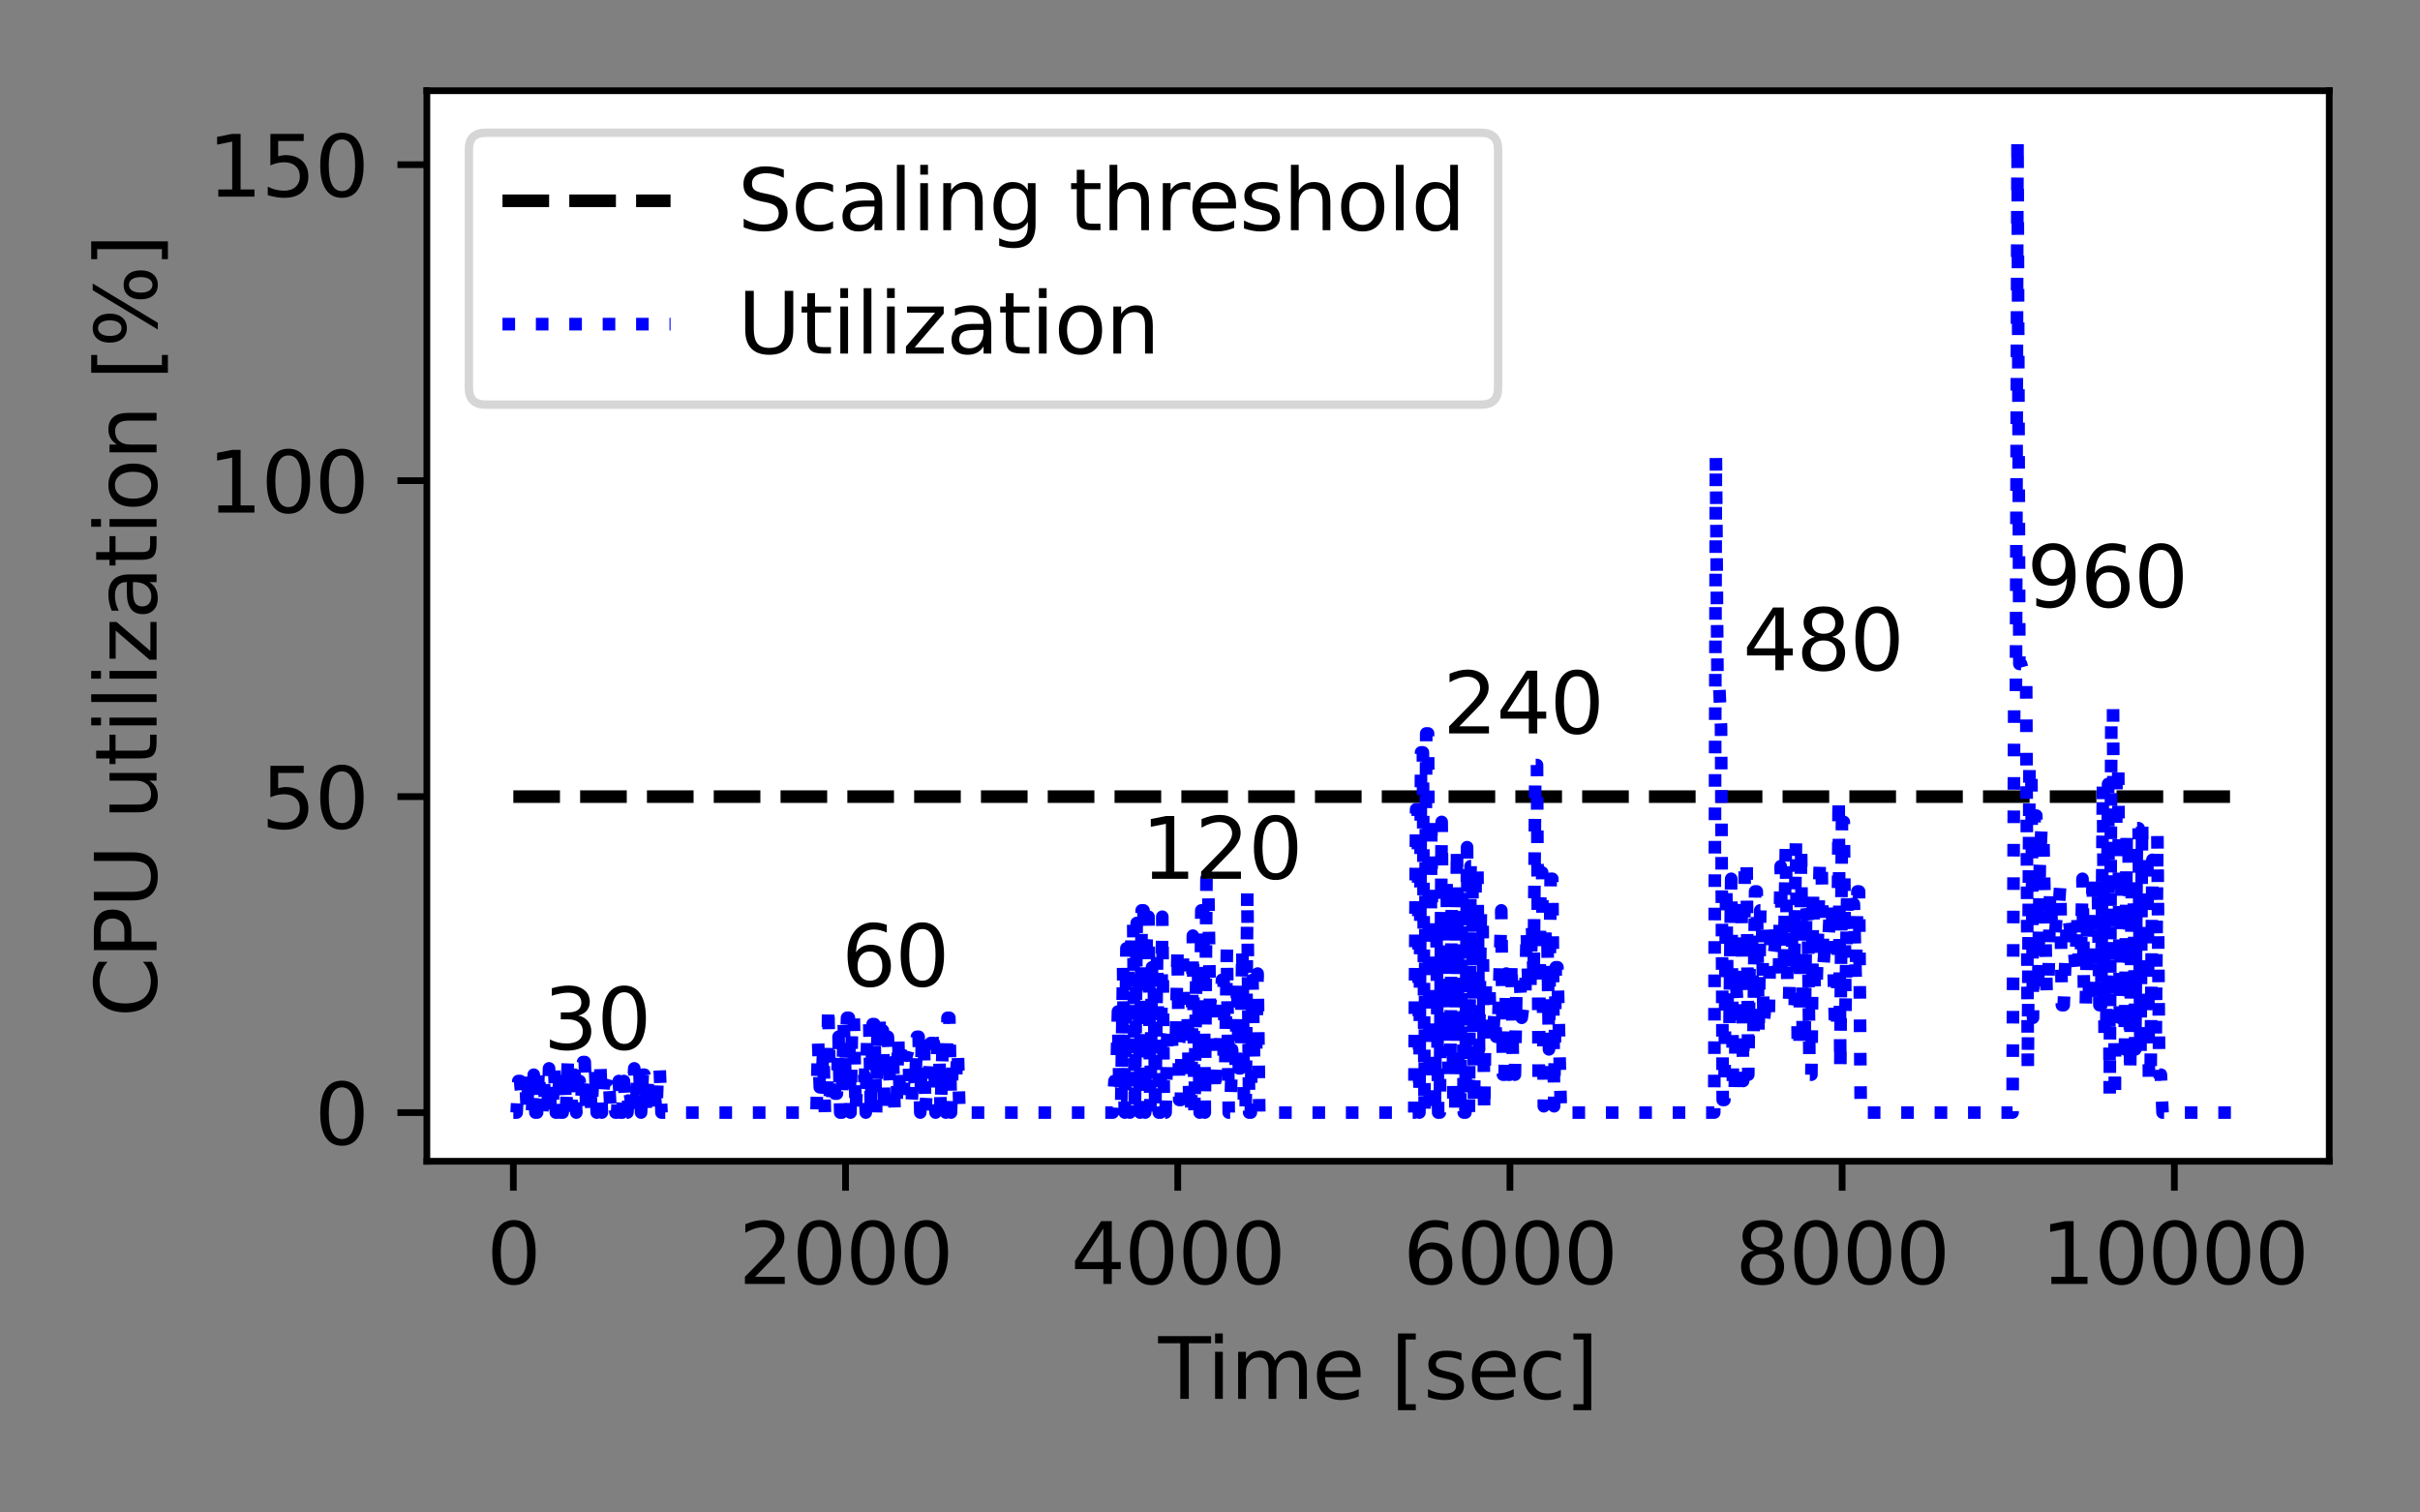 <?xml version="1.0" encoding="utf-8" standalone="no"?>
<!DOCTYPE svg PUBLIC "-//W3C//DTD SVG 1.1//EN"
  "http://www.w3.org/Graphics/SVG/1.1/DTD/svg11.dtd">
<svg height="180pt" version="1.1" viewBox="0 0 288 180" width="288pt" xmlns="http://www.w3.org/2000/svg" xmlns:xlink="http://www.w3.org/1999/xlink">
 <rect x="0" y="0" width="288" height="180" fill="#808080" stroke="none"/>
 <defs>
  <style type="text/css">*{stroke-linecap:butt;stroke-linejoin:round;}</style>
 </defs>
 <g id="figure_1">
  <g id="patch_1">
   <path d="M 0 180 
L 288 180 
L 288 0 
L 0 0 
z
" style="fill:none;"/>
  </g>
  <g id="axes_1">
   <g id="patch_2">
    <path d="M 50.8 138.2 
L 277.2 138.2 
L 277.2 10.8 
L 50.8 10.8 
z
" style="fill:#ffffff;"/>
   </g>
   <g id="matplotlib.axis_1">
    <g id="xtick_1">
     <g id="line2d_1">
      <defs>
       <path d="M 0 0 
L 0 3.5 
" id="mfd48d020ef" style="stroke:#000000;stroke-width:0.8;"/>
      </defs>
      <g>
       <use style="stroke:#000000;stroke-width:0.8;" x="61.091" xlink:href="#mfd48d020ef" y="138.2"/>
      </g>
     </g>
     <g id="text_1">
      <!-- 0 -->
      <g transform="translate(57.91 152.798)scale(0.1 -0.1)">
       <defs>
        <path d="M 2034 4250 
Q 1547 4250 1301 3770 
Q 1056 3291 1056 2328 
Q 1056 1369 1301 889 
Q 1547 409 2034 409 
Q 2525 409 2770 889 
Q 3016 1369 3016 2328 
Q 3016 3291 2770 3770 
Q 2525 4250 2034 4250 
z
M 2034 4750 
Q 2819 4750 3233 4129 
Q 3647 3509 3647 2328 
Q 3647 1150 3233 529 
Q 2819 -91 2034 -91 
Q 1250 -91 836 529 
Q 422 1150 422 2328 
Q 422 3509 836 4129 
Q 1250 4750 2034 4750 
z
" id="DejaVuSans-30" transform="scale(0.016)"/>
       </defs>
       <use xlink:href="#DejaVuSans-30"/>
      </g>
     </g>
    </g>
    <g id="xtick_2">
     <g id="line2d_2">
      <g>
       <use style="stroke:#000000;stroke-width:0.8;" x="100.626" xlink:href="#mfd48d020ef" y="138.2"/>
      </g>
     </g>
     <g id="text_2">
      <!-- 2000 -->
      <g transform="translate(87.901 152.798)scale(0.1 -0.1)">
       <defs>
        <path d="M 1228 531 
L 3431 531 
L 3431 0 
L 469 0 
L 469 531 
Q 828 903 1448 1529 
Q 2069 2156 2228 2338 
Q 2531 2678 2651 2914 
Q 2772 3150 2772 3378 
Q 2772 3750 2511 3984 
Q 2250 4219 1831 4219 
Q 1534 4219 1204 4116 
Q 875 4013 500 3803 
L 500 4441 
Q 881 4594 1212 4672 
Q 1544 4750 1819 4750 
Q 2544 4750 2975 4387 
Q 3406 4025 3406 3419 
Q 3406 3131 3298 2873 
Q 3191 2616 2906 2266 
Q 2828 2175 2409 1742 
Q 1991 1309 1228 531 
z
" id="DejaVuSans-32" transform="scale(0.016)"/>
       </defs>
       <use xlink:href="#DejaVuSans-32"/>
       <use x="63.623" xlink:href="#DejaVuSans-30"/>
       <use x="127.246" xlink:href="#DejaVuSans-30"/>
       <use x="190.869" xlink:href="#DejaVuSans-30"/>
      </g>
     </g>
    </g>
    <g id="xtick_3">
     <g id="line2d_3">
      <g>
       <use style="stroke:#000000;stroke-width:0.8;" x="140.161" xlink:href="#mfd48d020ef" y="138.2"/>
      </g>
     </g>
     <g id="text_3">
      <!-- 4000 -->
      <g transform="translate(127.436 152.798)scale(0.1 -0.1)">
       <defs>
        <path d="M 2419 4116 
L 825 1625 
L 2419 1625 
L 2419 4116 
z
M 2253 4666 
L 3047 4666 
L 3047 1625 
L 3713 1625 
L 3713 1100 
L 3047 1100 
L 3047 0 
L 2419 0 
L 2419 1100 
L 313 1100 
L 313 1709 
L 2253 4666 
z
" id="DejaVuSans-34" transform="scale(0.016)"/>
       </defs>
       <use xlink:href="#DejaVuSans-34"/>
       <use x="63.623" xlink:href="#DejaVuSans-30"/>
       <use x="127.246" xlink:href="#DejaVuSans-30"/>
       <use x="190.869" xlink:href="#DejaVuSans-30"/>
      </g>
     </g>
    </g>
    <g id="xtick_4">
     <g id="line2d_4">
      <g>
       <use style="stroke:#000000;stroke-width:0.8;" x="179.695" xlink:href="#mfd48d020ef" y="138.2"/>
      </g>
     </g>
     <g id="text_4">
      <!-- 6000 -->
      <g transform="translate(166.97 152.798)scale(0.1 -0.1)">
       <defs>
        <path d="M 2113 2584 
Q 1688 2584 1439 2293 
Q 1191 2003 1191 1497 
Q 1191 994 1439 701 
Q 1688 409 2113 409 
Q 2538 409 2786 701 
Q 3034 994 3034 1497 
Q 3034 2003 2786 2293 
Q 2538 2584 2113 2584 
z
M 3366 4563 
L 3366 3988 
Q 3128 4100 2886 4159 
Q 2644 4219 2406 4219 
Q 1781 4219 1451 3797 
Q 1122 3375 1075 2522 
Q 1259 2794 1537 2939 
Q 1816 3084 2150 3084 
Q 2853 3084 3261 2657 
Q 3669 2231 3669 1497 
Q 3669 778 3244 343 
Q 2819 -91 2113 -91 
Q 1303 -91 875 529 
Q 447 1150 447 2328 
Q 447 3434 972 4092 
Q 1497 4750 2381 4750 
Q 2619 4750 2861 4703 
Q 3103 4656 3366 4563 
z
" id="DejaVuSans-36" transform="scale(0.016)"/>
       </defs>
       <use xlink:href="#DejaVuSans-36"/>
       <use x="63.623" xlink:href="#DejaVuSans-30"/>
       <use x="127.246" xlink:href="#DejaVuSans-30"/>
       <use x="190.869" xlink:href="#DejaVuSans-30"/>
      </g>
     </g>
    </g>
    <g id="xtick_5">
     <g id="line2d_5">
      <g>
       <use style="stroke:#000000;stroke-width:0.8;" x="219.23" xlink:href="#mfd48d020ef" y="138.2"/>
      </g>
     </g>
     <g id="text_5">
      <!-- 8000 -->
      <g transform="translate(206.505 152.798)scale(0.1 -0.1)">
       <defs>
        <path d="M 2034 2216 
Q 1584 2216 1326 1975 
Q 1069 1734 1069 1313 
Q 1069 891 1326 650 
Q 1584 409 2034 409 
Q 2484 409 2743 651 
Q 3003 894 3003 1313 
Q 3003 1734 2745 1975 
Q 2488 2216 2034 2216 
z
M 1403 2484 
Q 997 2584 770 2862 
Q 544 3141 544 3541 
Q 544 4100 942 4425 
Q 1341 4750 2034 4750 
Q 2731 4750 3128 4425 
Q 3525 4100 3525 3541 
Q 3525 3141 3298 2862 
Q 3072 2584 2669 2484 
Q 3125 2378 3379 2068 
Q 3634 1759 3634 1313 
Q 3634 634 3220 271 
Q 2806 -91 2034 -91 
Q 1263 -91 848 271 
Q 434 634 434 1313 
Q 434 1759 690 2068 
Q 947 2378 1403 2484 
z
M 1172 3481 
Q 1172 3119 1398 2916 
Q 1625 2713 2034 2713 
Q 2441 2713 2670 2916 
Q 2900 3119 2900 3481 
Q 2900 3844 2670 4047 
Q 2441 4250 2034 4250 
Q 1625 4250 1398 4047 
Q 1172 3844 1172 3481 
z
" id="DejaVuSans-38" transform="scale(0.016)"/>
       </defs>
       <use xlink:href="#DejaVuSans-38"/>
       <use x="63.623" xlink:href="#DejaVuSans-30"/>
       <use x="127.246" xlink:href="#DejaVuSans-30"/>
       <use x="190.869" xlink:href="#DejaVuSans-30"/>
      </g>
     </g>
    </g>
    <g id="xtick_6">
     <g id="line2d_6">
      <g>
       <use style="stroke:#000000;stroke-width:0.8;" x="258.765" xlink:href="#mfd48d020ef" y="138.2"/>
      </g>
     </g>
     <g id="text_6">
      <!-- 10000 -->
      <g transform="translate(242.859 152.798)scale(0.1 -0.1)">
       <defs>
        <path d="M 794 531 
L 1825 531 
L 1825 4091 
L 703 3866 
L 703 4441 
L 1819 4666 
L 2450 4666 
L 2450 531 
L 3481 531 
L 3481 0 
L 794 0 
L 794 531 
z
" id="DejaVuSans-31" transform="scale(0.016)"/>
       </defs>
       <use xlink:href="#DejaVuSans-31"/>
       <use x="63.623" xlink:href="#DejaVuSans-30"/>
       <use x="127.246" xlink:href="#DejaVuSans-30"/>
       <use x="190.869" xlink:href="#DejaVuSans-30"/>
       <use x="254.492" xlink:href="#DejaVuSans-30"/>
      </g>
     </g>
    </g>
    <g id="text_7">
     <!-- Time [sec] -->
     <g transform="translate(137.845 166.477)scale(0.1 -0.1)">
      <defs>
       <path d="M -19 4666 
L 3928 4666 
L 3928 4134 
L 2272 4134 
L 2272 0 
L 1638 0 
L 1638 4134 
L -19 4134 
L -19 4666 
z
" id="DejaVuSans-54" transform="scale(0.016)"/>
       <path d="M 603 3500 
L 1178 3500 
L 1178 0 
L 603 0 
L 603 3500 
z
M 603 4863 
L 1178 4863 
L 1178 4134 
L 603 4134 
L 603 4863 
z
" id="DejaVuSans-69" transform="scale(0.016)"/>
       <path d="M 3328 2828 
Q 3544 3216 3844 3400 
Q 4144 3584 4550 3584 
Q 5097 3584 5394 3201 
Q 5691 2819 5691 2113 
L 5691 0 
L 5113 0 
L 5113 2094 
Q 5113 2597 4934 2840 
Q 4756 3084 4391 3084 
Q 3944 3084 3684 2787 
Q 3425 2491 3425 1978 
L 3425 0 
L 2847 0 
L 2847 2094 
Q 2847 2600 2669 2842 
Q 2491 3084 2119 3084 
Q 1678 3084 1418 2786 
Q 1159 2488 1159 1978 
L 1159 0 
L 581 0 
L 581 3500 
L 1159 3500 
L 1159 2956 
Q 1356 3278 1631 3431 
Q 1906 3584 2284 3584 
Q 2666 3584 2933 3390 
Q 3200 3197 3328 2828 
z
" id="DejaVuSans-6d" transform="scale(0.016)"/>
       <path d="M 3597 1894 
L 3597 1613 
L 953 1613 
Q 991 1019 1311 708 
Q 1631 397 2203 397 
Q 2534 397 2845 478 
Q 3156 559 3463 722 
L 3463 178 
Q 3153 47 2828 -22 
Q 2503 -91 2169 -91 
Q 1331 -91 842 396 
Q 353 884 353 1716 
Q 353 2575 817 3079 
Q 1281 3584 2069 3584 
Q 2775 3584 3186 3129 
Q 3597 2675 3597 1894 
z
M 3022 2063 
Q 3016 2534 2758 2815 
Q 2500 3097 2075 3097 
Q 1594 3097 1305 2825 
Q 1016 2553 972 2059 
L 3022 2063 
z
" id="DejaVuSans-65" transform="scale(0.016)"/>
       <path id="DejaVuSans-20" transform="scale(0.016)"/>
       <path d="M 550 4863 
L 1875 4863 
L 1875 4416 
L 1125 4416 
L 1125 -397 
L 1875 -397 
L 1875 -844 
L 550 -844 
L 550 4863 
z
" id="DejaVuSans-5b" transform="scale(0.016)"/>
       <path d="M 2834 3397 
L 2834 2853 
Q 2591 2978 2328 3040 
Q 2066 3103 1784 3103 
Q 1356 3103 1142 2972 
Q 928 2841 928 2578 
Q 928 2378 1081 2264 
Q 1234 2150 1697 2047 
L 1894 2003 
Q 2506 1872 2764 1633 
Q 3022 1394 3022 966 
Q 3022 478 2636 193 
Q 2250 -91 1575 -91 
Q 1294 -91 989 -36 
Q 684 19 347 128 
L 347 722 
Q 666 556 975 473 
Q 1284 391 1588 391 
Q 1994 391 2212 530 
Q 2431 669 2431 922 
Q 2431 1156 2273 1281 
Q 2116 1406 1581 1522 
L 1381 1569 
Q 847 1681 609 1914 
Q 372 2147 372 2553 
Q 372 3047 722 3315 
Q 1072 3584 1716 3584 
Q 2034 3584 2315 3537 
Q 2597 3491 2834 3397 
z
" id="DejaVuSans-73" transform="scale(0.016)"/>
       <path d="M 3122 3366 
L 3122 2828 
Q 2878 2963 2633 3030 
Q 2388 3097 2138 3097 
Q 1578 3097 1268 2742 
Q 959 2388 959 1747 
Q 959 1106 1268 751 
Q 1578 397 2138 397 
Q 2388 397 2633 464 
Q 2878 531 3122 666 
L 3122 134 
Q 2881 22 2623 -34 
Q 2366 -91 2075 -91 
Q 1284 -91 818 406 
Q 353 903 353 1747 
Q 353 2603 823 3093 
Q 1294 3584 2113 3584 
Q 2378 3584 2631 3529 
Q 2884 3475 3122 3366 
z
" id="DejaVuSans-63" transform="scale(0.016)"/>
       <path d="M 1947 4863 
L 1947 -844 
L 622 -844 
L 622 -397 
L 1369 -397 
L 1369 4416 
L 622 4416 
L 622 4863 
L 1947 4863 
z
" id="DejaVuSans-5d" transform="scale(0.016)"/>
      </defs>
      <use xlink:href="#DejaVuSans-54"/>
      <use x="57.959" xlink:href="#DejaVuSans-69"/>
      <use x="85.742" xlink:href="#DejaVuSans-6d"/>
      <use x="183.154" xlink:href="#DejaVuSans-65"/>
      <use x="244.678" xlink:href="#DejaVuSans-20"/>
      <use x="276.465" xlink:href="#DejaVuSans-5b"/>
      <use x="315.479" xlink:href="#DejaVuSans-73"/>
      <use x="367.578" xlink:href="#DejaVuSans-65"/>
      <use x="429.102" xlink:href="#DejaVuSans-63"/>
      <use x="484.082" xlink:href="#DejaVuSans-5d"/>
     </g>
    </g>
   </g>
   <g id="matplotlib.axis_2">
    <g id="ytick_1">
     <g id="line2d_7">
      <defs>
       <path d="M 0 0 
L -3.5 0 
" id="m0930b83f60" style="stroke:#000000;stroke-width:0.8;"/>
      </defs>
      <g>
       <use style="stroke:#000000;stroke-width:0.8;" x="50.8" xlink:href="#m0930b83f60" y="132.409"/>
      </g>
     </g>
     <g id="text_8">
      <!-- 0 -->
      <g transform="translate(37.438 136.208)scale(0.1 -0.1)">
       <use xlink:href="#DejaVuSans-30"/>
      </g>
     </g>
    </g>
    <g id="ytick_2">
     <g id="line2d_8">
      <g>
       <use style="stroke:#000000;stroke-width:0.8;" x="50.8" xlink:href="#m0930b83f60" y="94.806"/>
      </g>
     </g>
     <g id="text_9">
      <!-- 50 -->
      <g transform="translate(31.075 98.605)scale(0.1 -0.1)">
       <defs>
        <path d="M 691 4666 
L 3169 4666 
L 3169 4134 
L 1269 4134 
L 1269 2991 
Q 1406 3038 1543 3061 
Q 1681 3084 1819 3084 
Q 2600 3084 3056 2656 
Q 3513 2228 3513 1497 
Q 3513 744 3044 326 
Q 2575 -91 1722 -91 
Q 1428 -91 1123 -41 
Q 819 9 494 109 
L 494 744 
Q 775 591 1075 516 
Q 1375 441 1709 441 
Q 2250 441 2565 725 
Q 2881 1009 2881 1497 
Q 2881 1984 2565 2268 
Q 2250 2553 1709 2553 
Q 1456 2553 1204 2497 
Q 953 2441 691 2322 
L 691 4666 
z
" id="DejaVuSans-35" transform="scale(0.016)"/>
       </defs>
       <use xlink:href="#DejaVuSans-35"/>
       <use x="63.623" xlink:href="#DejaVuSans-30"/>
      </g>
     </g>
    </g>
    <g id="ytick_3">
     <g id="line2d_9">
      <g>
       <use style="stroke:#000000;stroke-width:0.8;" x="50.8" xlink:href="#m0930b83f60" y="57.202"/>
      </g>
     </g>
     <g id="text_10">
      <!-- 100 -->
      <g transform="translate(24.712 61.002)scale(0.1 -0.1)">
       <use xlink:href="#DejaVuSans-31"/>
       <use x="63.623" xlink:href="#DejaVuSans-30"/>
       <use x="127.246" xlink:href="#DejaVuSans-30"/>
      </g>
     </g>
    </g>
    <g id="ytick_4">
     <g id="line2d_10">
      <g>
       <use style="stroke:#000000;stroke-width:0.8;" x="50.8" xlink:href="#m0930b83f60" y="19.599"/>
      </g>
     </g>
     <g id="text_11">
      <!-- 150 -->
      <g transform="translate(24.712 23.398)scale(0.1 -0.1)">
       <use xlink:href="#DejaVuSans-31"/>
       <use x="63.623" xlink:href="#DejaVuSans-35"/>
       <use x="127.246" xlink:href="#DejaVuSans-30"/>
      </g>
     </g>
    </g>
    <g id="text_12">
     <!-- CPU utilization [%] -->
     <g transform="translate(18.633 121.058)rotate(-90)scale(0.1 -0.1)">
      <defs>
       <path d="M 4122 4306 
L 4122 3641 
Q 3803 3938 3442 4084 
Q 3081 4231 2675 4231 
Q 1875 4231 1450 3742 
Q 1025 3253 1025 2328 
Q 1025 1406 1450 917 
Q 1875 428 2675 428 
Q 3081 428 3442 575 
Q 3803 722 4122 1019 
L 4122 359 
Q 3791 134 3420 21 
Q 3050 -91 2638 -91 
Q 1578 -91 968 557 
Q 359 1206 359 2328 
Q 359 3453 968 4101 
Q 1578 4750 2638 4750 
Q 3056 4750 3426 4639 
Q 3797 4528 4122 4306 
z
" id="DejaVuSans-43" transform="scale(0.016)"/>
       <path d="M 1259 4147 
L 1259 2394 
L 2053 2394 
Q 2494 2394 2734 2622 
Q 2975 2850 2975 3272 
Q 2975 3691 2734 3919 
Q 2494 4147 2053 4147 
L 1259 4147 
z
M 628 4666 
L 2053 4666 
Q 2838 4666 3239 4311 
Q 3641 3956 3641 3272 
Q 3641 2581 3239 2228 
Q 2838 1875 2053 1875 
L 1259 1875 
L 1259 0 
L 628 0 
L 628 4666 
z
" id="DejaVuSans-50" transform="scale(0.016)"/>
       <path d="M 556 4666 
L 1191 4666 
L 1191 1831 
Q 1191 1081 1462 751 
Q 1734 422 2344 422 
Q 2950 422 3222 751 
Q 3494 1081 3494 1831 
L 3494 4666 
L 4128 4666 
L 4128 1753 
Q 4128 841 3676 375 
Q 3225 -91 2344 -91 
Q 1459 -91 1007 375 
Q 556 841 556 1753 
L 556 4666 
z
" id="DejaVuSans-55" transform="scale(0.016)"/>
       <path d="M 544 1381 
L 544 3500 
L 1119 3500 
L 1119 1403 
Q 1119 906 1312 657 
Q 1506 409 1894 409 
Q 2359 409 2629 706 
Q 2900 1003 2900 1516 
L 2900 3500 
L 3475 3500 
L 3475 0 
L 2900 0 
L 2900 538 
Q 2691 219 2414 64 
Q 2138 -91 1772 -91 
Q 1169 -91 856 284 
Q 544 659 544 1381 
z
M 1991 3584 
L 1991 3584 
z
" id="DejaVuSans-75" transform="scale(0.016)"/>
       <path d="M 1172 4494 
L 1172 3500 
L 2356 3500 
L 2356 3053 
L 1172 3053 
L 1172 1153 
Q 1172 725 1289 603 
Q 1406 481 1766 481 
L 2356 481 
L 2356 0 
L 1766 0 
Q 1100 0 847 248 
Q 594 497 594 1153 
L 594 3053 
L 172 3053 
L 172 3500 
L 594 3500 
L 594 4494 
L 1172 4494 
z
" id="DejaVuSans-74" transform="scale(0.016)"/>
       <path d="M 603 4863 
L 1178 4863 
L 1178 0 
L 603 0 
L 603 4863 
z
" id="DejaVuSans-6c" transform="scale(0.016)"/>
       <path d="M 353 3500 
L 3084 3500 
L 3084 2975 
L 922 459 
L 3084 459 
L 3084 0 
L 275 0 
L 275 525 
L 2438 3041 
L 353 3041 
L 353 3500 
z
" id="DejaVuSans-7a" transform="scale(0.016)"/>
       <path d="M 2194 1759 
Q 1497 1759 1228 1600 
Q 959 1441 959 1056 
Q 959 750 1161 570 
Q 1363 391 1709 391 
Q 2188 391 2477 730 
Q 2766 1069 2766 1631 
L 2766 1759 
L 2194 1759 
z
M 3341 1997 
L 3341 0 
L 2766 0 
L 2766 531 
Q 2569 213 2275 61 
Q 1981 -91 1556 -91 
Q 1019 -91 701 211 
Q 384 513 384 1019 
Q 384 1609 779 1909 
Q 1175 2209 1959 2209 
L 2766 2209 
L 2766 2266 
Q 2766 2663 2505 2880 
Q 2244 3097 1772 3097 
Q 1472 3097 1187 3025 
Q 903 2953 641 2809 
L 641 3341 
Q 956 3463 1253 3523 
Q 1550 3584 1831 3584 
Q 2591 3584 2966 3190 
Q 3341 2797 3341 1997 
z
" id="DejaVuSans-61" transform="scale(0.016)"/>
       <path d="M 1959 3097 
Q 1497 3097 1228 2736 
Q 959 2375 959 1747 
Q 959 1119 1226 758 
Q 1494 397 1959 397 
Q 2419 397 2687 759 
Q 2956 1122 2956 1747 
Q 2956 2369 2687 2733 
Q 2419 3097 1959 3097 
z
M 1959 3584 
Q 2709 3584 3137 3096 
Q 3566 2609 3566 1747 
Q 3566 888 3137 398 
Q 2709 -91 1959 -91 
Q 1206 -91 779 398 
Q 353 888 353 1747 
Q 353 2609 779 3096 
Q 1206 3584 1959 3584 
z
" id="DejaVuSans-6f" transform="scale(0.016)"/>
       <path d="M 3513 2113 
L 3513 0 
L 2938 0 
L 2938 2094 
Q 2938 2591 2744 2837 
Q 2550 3084 2163 3084 
Q 1697 3084 1428 2787 
Q 1159 2491 1159 1978 
L 1159 0 
L 581 0 
L 581 3500 
L 1159 3500 
L 1159 2956 
Q 1366 3272 1645 3428 
Q 1925 3584 2291 3584 
Q 2894 3584 3203 3211 
Q 3513 2838 3513 2113 
z
" id="DejaVuSans-6e" transform="scale(0.016)"/>
       <path d="M 4653 2053 
Q 4381 2053 4226 1822 
Q 4072 1591 4072 1178 
Q 4072 772 4226 539 
Q 4381 306 4653 306 
Q 4919 306 5073 539 
Q 5228 772 5228 1178 
Q 5228 1588 5073 1820 
Q 4919 2053 4653 2053 
z
M 4653 2450 
Q 5147 2450 5437 2106 
Q 5728 1763 5728 1178 
Q 5728 594 5436 251 
Q 5144 -91 4653 -91 
Q 4153 -91 3862 251 
Q 3572 594 3572 1178 
Q 3572 1766 3864 2108 
Q 4156 2450 4653 2450 
z
M 1428 4353 
Q 1159 4353 1004 4120 
Q 850 3888 850 3481 
Q 850 3069 1003 2837 
Q 1156 2606 1428 2606 
Q 1700 2606 1854 2837 
Q 2009 3069 2009 3481 
Q 2009 3884 1853 4118 
Q 1697 4353 1428 4353 
z
M 4250 4750 
L 4750 4750 
L 1831 -91 
L 1331 -91 
L 4250 4750 
z
M 1428 4750 
Q 1922 4750 2215 4408 
Q 2509 4066 2509 3481 
Q 2509 2891 2217 2550 
Q 1925 2209 1428 2209 
Q 931 2209 642 2551 
Q 353 2894 353 3481 
Q 353 4063 643 4406 
Q 934 4750 1428 4750 
z
" id="DejaVuSans-25" transform="scale(0.016)"/>
      </defs>
      <use xlink:href="#DejaVuSans-43"/>
      <use x="69.824" xlink:href="#DejaVuSans-50"/>
      <use x="130.127" xlink:href="#DejaVuSans-55"/>
      <use x="203.32" xlink:href="#DejaVuSans-20"/>
      <use x="235.107" xlink:href="#DejaVuSans-75"/>
      <use x="298.486" xlink:href="#DejaVuSans-74"/>
      <use x="337.695" xlink:href="#DejaVuSans-69"/>
      <use x="365.479" xlink:href="#DejaVuSans-6c"/>
      <use x="393.262" xlink:href="#DejaVuSans-69"/>
      <use x="421.045" xlink:href="#DejaVuSans-7a"/>
      <use x="473.535" xlink:href="#DejaVuSans-61"/>
      <use x="534.814" xlink:href="#DejaVuSans-74"/>
      <use x="574.023" xlink:href="#DejaVuSans-69"/>
      <use x="601.807" xlink:href="#DejaVuSans-6f"/>
      <use x="662.988" xlink:href="#DejaVuSans-6e"/>
      <use x="726.367" xlink:href="#DejaVuSans-20"/>
      <use x="758.154" xlink:href="#DejaVuSans-5b"/>
      <use x="797.168" xlink:href="#DejaVuSans-25"/>
      <use x="892.188" xlink:href="#DejaVuSans-5d"/>
     </g>
    </g>
   </g>
   <g id="line2d_11">
    <path clip-path="url(#pfe4a4f52c5)" d="M 61.091 94.806 
L 266.909 94.806 
L 266.909 94.806 
" style="fill:none;stroke:#000000;stroke-dasharray:5.55,2.4;stroke-dashoffset:0;stroke-width:1.5;"/>
   </g>
   <g id="line2d_12">
    <path clip-path="url(#pfe4a4f52c5)" d="M 61.091 132.409 
L 61.486 132.409 
L 61.684 128.649 
L 61.901 128.649 
L 62.099 130.905 
L 62.297 127.897 
L 62.494 127.897 
L 62.712 132.409 
L 62.91 127.897 
L 63.107 127.897 
L 63.305 132.409 
L 63.522 127.897 
L 63.72 132.409 
L 63.918 132.409 
L 64.115 127.145 
L 64.333 132.409 
L 64.53 132.409 
L 64.728 128.649 
L 64.926 132.409 
L 65.143 132.409 
L 65.341 127.145 
L 65.539 132.409 
L 65.736 132.409 
L 65.954 127.145 
L 66.151 132.409 
L 66.349 132.409 
L 66.547 128.649 
L 66.764 132.409 
L 66.962 132.409 
L 67.16 127.145 
L 67.357 132.409 
L 67.575 126.393 
L 67.772 126.393 
L 67.97 132.409 
L 68.168 127.897 
L 68.385 127.897 
L 68.583 132.409 
L 68.78 128.649 
L 68.978 128.649 
L 69.196 130.905 
L 69.393 126.393 
L 69.591 126.393 
L 69.789 132.409 
L 70.006 128.649 
L 70.204 128.649 
L 70.401 132.409 
L 70.619 127.145 
L 70.816 127.145 
L 71.014 132.409 
L 71.212 126.393 
L 71.429 126.393 
L 71.627 132.409 
L 71.825 129.401 
L 72.022 128.649 
L 72.24 128.649 
L 72.437 127.897 
L 72.635 131.657 
L 72.833 131.657 
L 73.05 130.905 
L 73.248 132.409 
L 73.446 132.409 
L 73.643 128.649 
L 73.861 132.409 
L 74.058 132.409 
L 74.256 128.649 
L 74.454 132.409 
L 74.671 132.409 
L 74.869 129.401 
L 75.066 130.905 
L 75.264 130.905 
L 75.482 127.145 
L 75.679 132.409 
L 75.877 127.145 
L 76.075 127.145 
L 76.292 132.409 
L 76.49 127.897 
L 76.687 127.897 
L 76.885 132.409 
L 77.103 128.649 
L 77.3 128.649 
L 77.498 130.153 
L 77.913 130.153 
L 78.111 132.409 
L 78.308 127.145 
L 78.506 127.145 
L 78.723 132.409 
L 97.166 132.409 
L 97.364 124.136 
L 97.562 129.401 
L 97.759 129.401 
L 97.977 124.888 
L 98.175 132.409 
L 98.372 132.409 
L 98.57 119.624 
L 98.787 131.657 
L 98.985 131.657 
L 99.183 127.897 
L 99.38 130.153 
L 99.598 130.153 
L 99.795 123.384 
L 99.993 132.409 
L 100.191 132.409 
L 100.408 121.88 
L 100.606 127.897 
L 100.804 121.128 
L 101.021 121.128 
L 101.219 132.409 
L 101.416 121.128 
L 101.614 121.128 
L 101.832 132.409 
L 102.029 127.897 
L 102.84 127.897 
L 103.037 132.409 
L 103.235 121.88 
L 103.452 121.88 
L 103.65 132.409 
L 103.848 121.88 
L 104.045 121.88 
L 104.263 132.409 
L 104.461 121.128 
L 104.658 121.128 
L 104.856 128.649 
L 105.073 122.632 
L 105.271 132.409 
L 105.469 132.409 
L 105.666 123.384 
L 105.884 128.649 
L 106.082 128.649 
L 106.279 126.393 
L 106.477 132.409 
L 106.694 132.409 
L 106.892 123.384 
L 107.09 130.905 
L 107.505 130.905 
L 107.702 125.64 
L 107.9 125.64 
L 108.098 124.888 
L 108.315 130.905 
L 108.513 130.905 
L 108.711 127.145 
L 108.908 129.401 
L 109.126 123.384 
L 109.323 123.384 
L 109.521 132.409 
L 109.719 123.384 
L 109.936 123.384 
L 110.134 132.409 
L 110.332 128.649 
L 110.529 128.649 
L 110.747 124.136 
L 111.142 124.136 
L 111.34 132.409 
L 111.557 124.136 
L 111.755 124.136 
L 111.952 132.409 
L 112.17 124.888 
L 112.368 124.888 
L 112.565 132.409 
L 112.763 121.128 
L 112.98 121.128 
L 113.178 132.409 
L 113.376 126.393 
L 113.573 127.897 
L 113.791 127.897 
L 113.988 124.888 
L 114.186 132.409 
L 132.431 132.409 
L 132.629 128.649 
L 132.847 128.649 
L 133.044 120.376 
L 133.242 130.905 
L 133.44 130.905 
L 133.657 115.112 
L 133.855 132.409 
L 134.052 112.855 
L 134.25 112.855 
L 134.468 132.409 
L 134.665 109.847 
L 134.863 109.847 
L 135.061 132.409 
L 135.278 109.847 
L 135.476 109.847 
L 135.673 132.409 
L 135.871 108.343 
L 136.088 108.343 
L 136.286 132.409 
L 136.484 109.095 
L 136.681 109.095 
L 136.899 132.409 
L 137.097 115.112 
L 137.294 115.112 
L 137.492 132.409 
L 137.709 113.607 
L 137.907 132.409 
L 138.105 132.409 
L 138.322 109.095 
L 138.52 132.409 
L 138.717 132.409 
L 138.915 123.384 
L 139.133 121.88 
L 139.33 121.88 
L 139.528 124.888 
L 139.726 123.384 
L 139.943 123.384 
L 140.141 112.855 
L 140.338 130.905 
L 140.536 130.905 
L 140.754 112.855 
L 140.951 123.384 
L 141.149 123.384 
L 141.347 121.128 
L 141.564 132.409 
L 141.762 132.409 
L 141.959 111.351 
L 142.157 132.409 
L 142.374 115.112 
L 142.572 115.112 
L 142.77 132.409 
L 142.967 108.343 
L 143.185 108.343 
L 143.383 132.409 
L 143.58 104.583 
L 143.778 104.583 
L 143.995 119.624 
L 144.193 118.12 
L 144.391 118.12 
L 144.588 130.153 
L 144.806 124.888 
L 145.004 124.888 
L 145.201 124.136 
L 145.419 116.616 
L 145.616 116.616 
L 145.814 127.145 
L 146.012 112.855 
L 146.229 132.409 
L 146.427 132.409 
L 146.624 124.888 
L 146.822 127.145 
L 147.04 127.145 
L 147.237 116.616 
L 147.435 127.145 
L 147.633 127.145 
L 147.85 112.855 
L 148.048 132.409 
L 148.245 132.409 
L 148.443 106.087 
L 148.66 132.409 
L 148.858 132.409 
L 149.056 116.616 
L 149.254 126.393 
L 149.471 126.393 
L 149.669 115.864 
L 149.866 132.409 
L 168.309 132.409 
L 168.527 96.31 
L 168.724 96.31 
L 168.922 132.409 
L 169.12 89.541 
L 169.337 89.541 
L 169.535 132.409 
L 169.733 87.285 
L 169.95 87.285 
L 170.148 130.905 
L 170.345 97.062 
L 170.543 132.409 
L 170.76 132.409 
L 170.958 111.351 
L 171.156 132.409 
L 171.353 132.409 
L 171.571 97.814 
L 171.769 121.88 
L 171.966 121.88 
L 172.164 104.583 
L 172.381 127.897 
L 172.579 127.897 
L 172.777 107.591 
L 172.974 132.409 
L 173.192 132.409 
L 173.39 100.822 
L 173.587 132.409 
L 173.785 132.409 
L 174.002 106.087 
L 174.2 132.409 
L 174.398 132.409 
L 174.595 100.822 
L 174.813 132.409 
L 175.01 103.079 
L 175.208 103.079 
L 175.426 131.657 
L 175.623 103.079 
L 175.821 103.079 
L 176.019 124.888 
L 176.236 108.343 
L 176.434 108.343 
L 176.631 132.409 
L 176.829 116.616 
L 177.046 116.616 
L 177.244 117.368 
L 177.442 124.136 
L 177.64 124.136 
L 177.857 120.376 
L 178.055 123.384 
L 178.252 123.384 
L 178.667 108.343 
L 178.865 127.897 
L 179.063 127.897 
L 179.26 115.864 
L 179.478 127.897 
L 179.676 127.897 
L 179.873 114.36 
L 180.071 127.897 
L 180.288 127.897 
L 180.486 116.616 
L 180.881 116.616 
L 181.099 121.128 
L 181.296 119.624 
L 181.494 119.624 
L 181.692 110.599 
L 181.909 118.12 
L 182.107 118.12 
L 182.305 109.847 
L 182.522 116.616 
L 182.72 91.045 
L 182.917 91.045 
L 183.115 129.401 
L 183.333 103.831 
L 183.53 103.831 
L 183.728 131.657 
L 183.926 110.599 
L 184.143 110.599 
L 184.341 124.888 
L 184.538 104.583 
L 184.736 104.583 
L 184.953 131.657 
L 185.151 115.112 
L 185.349 115.112 
L 185.764 132.409 
L 204.009 132.409 
L 204.207 54.194 
L 204.405 82.021 
L 204.622 82.021 
L 204.82 86.533 
L 205.017 130.905 
L 205.215 130.905 
L 205.432 105.335 
L 205.63 121.88 
L 205.828 121.88 
L 206.025 104.583 
L 206.243 130.153 
L 206.441 130.153 
L 206.638 117.368 
L 206.836 121.128 
L 207.053 106.839 
L 207.251 106.839 
L 207.449 128.649 
L 207.646 102.326 
L 207.864 102.326 
L 208.062 127.897 
L 208.259 110.599 
L 208.477 110.599 
L 208.674 123.384 
L 208.872 106.087 
L 209.07 106.087 
L 209.287 123.384 
L 209.485 108.343 
L 209.682 108.343 
L 209.88 121.88 
L 210.098 119.624 
L 210.295 119.624 
L 210.493 121.128 
L 210.691 111.351 
L 210.908 111.351 
L 211.106 113.607 
L 211.303 112.103 
L 211.501 115.112 
L 211.719 115.112 
L 211.916 103.079 
L 212.114 114.36 
L 212.312 114.36 
L 212.529 100.822 
L 212.727 118.872 
L 212.924 118.872 
L 213.142 109.095 
L 213.339 114.36 
L 213.537 114.36 
L 213.735 100.07 
L 213.952 124.888 
L 214.15 124.888 
L 214.348 100.822 
L 214.545 124.136 
L 214.763 124.136 
L 214.96 107.591 
L 215.158 109.847 
L 215.356 127.897 
L 215.573 127.897 
L 215.771 106.087 
L 215.968 118.12 
L 216.166 118.12 
L 216.581 102.326 
L 216.779 102.326 
L 216.996 115.112 
L 217.194 112.103 
L 217.589 112.103 
L 217.807 107.591 
L 218.005 107.591 
L 218.4 122.632 
L 218.617 122.632 
L 218.815 94.806 
L 219.013 127.145 
L 219.21 97.814 
L 219.428 97.814 
L 219.625 120.376 
L 219.823 106.839 
L 220.021 106.839 
L 220.238 110.599 
L 220.436 107.591 
L 220.634 107.591 
L 220.851 116.616 
L 221.049 106.087 
L 221.246 106.087 
L 221.444 132.409 
L 239.511 132.409 
L 239.709 83.525 
L 239.907 83.525 
L 240.104 16.591 
L 240.322 79.012 
L 240.52 79.012 
L 240.717 79.764 
L 240.915 81.269 
L 241.132 81.269 
L 241.33 127.145 
L 241.528 91.045 
L 241.745 91.045 
L 241.943 121.128 
L 242.141 97.062 
L 242.338 97.062 
L 242.556 118.12 
L 242.753 103.079 
L 242.951 98.566 
L 243.149 98.566 
L 243.564 118.12 
L 243.761 118.12 
L 243.979 106.087 
L 244.177 109.847 
L 244.374 109.847 
L 244.572 111.351 
L 244.789 108.343 
L 244.987 108.343 
L 245.185 105.335 
L 245.382 119.624 
L 245.6 119.624 
L 245.995 109.095 
L 246.193 109.095 
L 246.608 112.855 
L 246.806 112.855 
L 247.003 115.112 
L 247.221 109.095 
L 247.418 115.112 
L 247.616 115.112 
L 247.834 104.583 
L 248.031 119.624 
L 248.229 119.624 
L 248.427 108.343 
L 248.644 119.624 
L 248.842 119.624 
L 249.039 103.831 
L 249.237 119.624 
L 249.454 119.624 
L 249.652 104.583 
L 249.85 119.624 
L 250.067 119.624 
L 250.265 93.302 
L 250.463 123.384 
L 250.66 123.384 
L 250.878 93.302 
L 251.075 130.153 
L 251.273 84.277 
L 251.471 84.277 
L 251.688 130.905 
L 251.886 91.045 
L 252.084 91.045 
L 252.281 121.128 
L 252.499 103.831 
L 252.696 103.831 
L 252.894 124.888 
L 253.092 99.318 
L 253.309 99.318 
L 253.507 127.897 
L 253.704 105.335 
L 253.922 105.335 
L 254.12 124.888 
L 254.317 98.566 
L 254.515 98.566 
L 254.732 125.64 
L 254.93 97.814 
L 255.128 121.128 
L 255.325 121.128 
L 255.543 101.574 
L 255.741 128.649 
L 255.938 128.649 
L 256.156 102.326 
L 256.353 124.136 
L 256.551 124.136 
L 256.749 99.318 
L 256.966 127.897 
L 257.164 127.897 
L 257.361 132.409 
L 266.909 132.409 
L 266.909 132.409 
" style="fill:none;stroke:#0000ff;stroke-dasharray:1.5,2.475;stroke-dashoffset:0;stroke-width:1.5;"/>
   </g>
   <g id="patch_3">
    <path d="M 50.8 138.2 
L 50.8 10.8 
" style="fill:none;stroke:#000000;stroke-linecap:square;stroke-linejoin:miter;stroke-width:0.8;"/>
   </g>
   <g id="patch_4">
    <path d="M 277.2 138.2 
L 277.2 10.8 
" style="fill:none;stroke:#000000;stroke-linecap:square;stroke-linejoin:miter;stroke-width:0.8;"/>
   </g>
   <g id="patch_5">
    <path d="M 50.8 138.2 
L 277.2 138.2 
" style="fill:none;stroke:#000000;stroke-linecap:square;stroke-linejoin:miter;stroke-width:0.8;"/>
   </g>
   <g id="patch_6">
    <path d="M 50.8 10.8 
L 277.2 10.8 
" style="fill:none;stroke:#000000;stroke-linecap:square;stroke-linejoin:miter;stroke-width:0.8;"/>
   </g>
   <g id="text_13">
    <!-- 30 -->
    <g transform="translate(64.669 124.888)scale(0.1 -0.1)">
     <defs>
      <path d="M 2597 2516 
Q 3050 2419 3304 2112 
Q 3559 1806 3559 1356 
Q 3559 666 3084 287 
Q 2609 -91 1734 -91 
Q 1441 -91 1130 -33 
Q 819 25 488 141 
L 488 750 
Q 750 597 1062 519 
Q 1375 441 1716 441 
Q 2309 441 2620 675 
Q 2931 909 2931 1356 
Q 2931 1769 2642 2001 
Q 2353 2234 1838 2234 
L 1294 2234 
L 1294 2753 
L 1863 2753 
Q 2328 2753 2575 2939 
Q 2822 3125 2822 3475 
Q 2822 3834 2567 4026 
Q 2313 4219 1838 4219 
Q 1578 4219 1281 4162 
Q 984 4106 628 3988 
L 628 4550 
Q 988 4650 1302 4700 
Q 1616 4750 1894 4750 
Q 2613 4750 3031 4423 
Q 3450 4097 3450 3541 
Q 3450 3153 3228 2886 
Q 3006 2619 2597 2516 
z
" id="DejaVuSans-33" transform="scale(0.016)"/>
     </defs>
     <use xlink:href="#DejaVuSans-33"/>
     <use x="63.623" xlink:href="#DejaVuSans-30"/>
    </g>
   </g>
   <g id="text_14">
    <!-- 60 -->
    <g transform="translate(100.151 117.368)scale(0.1 -0.1)">
     <use xlink:href="#DejaVuSans-36"/>
     <use x="63.623" xlink:href="#DejaVuSans-30"/>
    </g>
   </g>
   <g id="text_15">
    <!-- 120 -->
    <g transform="translate(135.831 104.583)scale(0.1 -0.1)">
     <use xlink:href="#DejaVuSans-31"/>
     <use x="63.623" xlink:href="#DejaVuSans-32"/>
     <use x="127.246" xlink:href="#DejaVuSans-30"/>
    </g>
   </g>
   <g id="text_16">
    <!-- 240 -->
    <g transform="translate(171.709 87.285)scale(0.1 -0.1)">
     <use xlink:href="#DejaVuSans-32"/>
     <use x="63.623" xlink:href="#DejaVuSans-34"/>
     <use x="127.246" xlink:href="#DejaVuSans-30"/>
    </g>
   </g>
   <g id="text_17">
    <!-- 480 -->
    <g transform="translate(207.409 79.764)scale(0.1 -0.1)">
     <use xlink:href="#DejaVuSans-34"/>
     <use x="63.623" xlink:href="#DejaVuSans-38"/>
     <use x="127.246" xlink:href="#DejaVuSans-30"/>
    </g>
   </g>
   <g id="text_18">
    <!-- 960 -->
    <g transform="translate(241.211 72.244)scale(0.1 -0.1)">
     <defs>
      <path d="M 703 97 
L 703 672 
Q 941 559 1184 500 
Q 1428 441 1663 441 
Q 2288 441 2617 861 
Q 2947 1281 2994 2138 
Q 2813 1869 2534 1725 
Q 2256 1581 1919 1581 
Q 1219 1581 811 2004 
Q 403 2428 403 3163 
Q 403 3881 828 4315 
Q 1253 4750 1959 4750 
Q 2769 4750 3195 4129 
Q 3622 3509 3622 2328 
Q 3622 1225 3098 567 
Q 2575 -91 1691 -91 
Q 1453 -91 1209 -44 
Q 966 3 703 97 
z
M 1959 2075 
Q 2384 2075 2632 2365 
Q 2881 2656 2881 3163 
Q 2881 3666 2632 3958 
Q 2384 4250 1959 4250 
Q 1534 4250 1286 3958 
Q 1038 3666 1038 3163 
Q 1038 2656 1286 2365 
Q 1534 2075 1959 2075 
z
" id="DejaVuSans-39" transform="scale(0.016)"/>
     </defs>
     <use xlink:href="#DejaVuSans-39"/>
     <use x="63.623" xlink:href="#DejaVuSans-36"/>
     <use x="127.246" xlink:href="#DejaVuSans-30"/>
    </g>
   </g>
   <g id="legend_1">
    <g id="patch_7">
     <path d="M 57.8 48.156 
L 176.284 48.156 
Q 178.284 48.156 178.284 46.156 
L 178.284 17.8 
Q 178.284 15.8 176.284 15.8 
L 57.8 15.8 
Q 55.8 15.8 55.8 17.8 
L 55.8 46.156 
Q 55.8 48.156 57.8 48.156 
z
" style="fill:#ffffff;opacity:0.8;stroke:#cccccc;stroke-linejoin:miter;"/>
    </g>
    <g id="line2d_13">
     <path d="M 59.8 23.898 
L 79.8 23.898 
" style="fill:none;stroke:#000000;stroke-dasharray:5.55,2.4;stroke-dashoffset:0;stroke-width:1.5;"/>
    </g>
    <g id="line2d_14"/>
    <g id="text_19">
     <!-- Scaling threshold -->
     <g transform="translate(87.8 27.398)scale(0.1 -0.1)">
      <defs>
       <path d="M 3425 4513 
L 3425 3897 
Q 3066 4069 2747 4153 
Q 2428 4238 2131 4238 
Q 1616 4238 1336 4038 
Q 1056 3838 1056 3469 
Q 1056 3159 1242 3001 
Q 1428 2844 1947 2747 
L 2328 2669 
Q 3034 2534 3370 2195 
Q 3706 1856 3706 1288 
Q 3706 609 3251 259 
Q 2797 -91 1919 -91 
Q 1588 -91 1214 -16 
Q 841 59 441 206 
L 441 856 
Q 825 641 1194 531 
Q 1563 422 1919 422 
Q 2459 422 2753 634 
Q 3047 847 3047 1241 
Q 3047 1584 2836 1778 
Q 2625 1972 2144 2069 
L 1759 2144 
Q 1053 2284 737 2584 
Q 422 2884 422 3419 
Q 422 4038 858 4394 
Q 1294 4750 2059 4750 
Q 2388 4750 2728 4690 
Q 3069 4631 3425 4513 
z
" id="DejaVuSans-53" transform="scale(0.016)"/>
       <path d="M 2906 1791 
Q 2906 2416 2648 2759 
Q 2391 3103 1925 3103 
Q 1463 3103 1205 2759 
Q 947 2416 947 1791 
Q 947 1169 1205 825 
Q 1463 481 1925 481 
Q 2391 481 2648 825 
Q 2906 1169 2906 1791 
z
M 3481 434 
Q 3481 -459 3084 -895 
Q 2688 -1331 1869 -1331 
Q 1566 -1331 1297 -1286 
Q 1028 -1241 775 -1147 
L 775 -588 
Q 1028 -725 1275 -790 
Q 1522 -856 1778 -856 
Q 2344 -856 2625 -561 
Q 2906 -266 2906 331 
L 2906 616 
Q 2728 306 2450 153 
Q 2172 0 1784 0 
Q 1141 0 747 490 
Q 353 981 353 1791 
Q 353 2603 747 3093 
Q 1141 3584 1784 3584 
Q 2172 3584 2450 3431 
Q 2728 3278 2906 2969 
L 2906 3500 
L 3481 3500 
L 3481 434 
z
" id="DejaVuSans-67" transform="scale(0.016)"/>
       <path d="M 3513 2113 
L 3513 0 
L 2938 0 
L 2938 2094 
Q 2938 2591 2744 2837 
Q 2550 3084 2163 3084 
Q 1697 3084 1428 2787 
Q 1159 2491 1159 1978 
L 1159 0 
L 581 0 
L 581 4863 
L 1159 4863 
L 1159 2956 
Q 1366 3272 1645 3428 
Q 1925 3584 2291 3584 
Q 2894 3584 3203 3211 
Q 3513 2838 3513 2113 
z
" id="DejaVuSans-68" transform="scale(0.016)"/>
       <path d="M 2631 2963 
Q 2534 3019 2420 3045 
Q 2306 3072 2169 3072 
Q 1681 3072 1420 2755 
Q 1159 2438 1159 1844 
L 1159 0 
L 581 0 
L 581 3500 
L 1159 3500 
L 1159 2956 
Q 1341 3275 1631 3429 
Q 1922 3584 2338 3584 
Q 2397 3584 2469 3576 
Q 2541 3569 2628 3553 
L 2631 2963 
z
" id="DejaVuSans-72" transform="scale(0.016)"/>
       <path d="M 2906 2969 
L 2906 4863 
L 3481 4863 
L 3481 0 
L 2906 0 
L 2906 525 
Q 2725 213 2448 61 
Q 2172 -91 1784 -91 
Q 1150 -91 751 415 
Q 353 922 353 1747 
Q 353 2572 751 3078 
Q 1150 3584 1784 3584 
Q 2172 3584 2448 3432 
Q 2725 3281 2906 2969 
z
M 947 1747 
Q 947 1113 1208 752 
Q 1469 391 1925 391 
Q 2381 391 2643 752 
Q 2906 1113 2906 1747 
Q 2906 2381 2643 2742 
Q 2381 3103 1925 3103 
Q 1469 3103 1208 2742 
Q 947 2381 947 1747 
z
" id="DejaVuSans-64" transform="scale(0.016)"/>
      </defs>
      <use xlink:href="#DejaVuSans-53"/>
      <use x="63.477" xlink:href="#DejaVuSans-63"/>
      <use x="118.457" xlink:href="#DejaVuSans-61"/>
      <use x="179.736" xlink:href="#DejaVuSans-6c"/>
      <use x="207.52" xlink:href="#DejaVuSans-69"/>
      <use x="235.303" xlink:href="#DejaVuSans-6e"/>
      <use x="298.682" xlink:href="#DejaVuSans-67"/>
      <use x="362.158" xlink:href="#DejaVuSans-20"/>
      <use x="393.945" xlink:href="#DejaVuSans-74"/>
      <use x="433.154" xlink:href="#DejaVuSans-68"/>
      <use x="496.533" xlink:href="#DejaVuSans-72"/>
      <use x="535.396" xlink:href="#DejaVuSans-65"/>
      <use x="596.92" xlink:href="#DejaVuSans-73"/>
      <use x="649.02" xlink:href="#DejaVuSans-68"/>
      <use x="712.398" xlink:href="#DejaVuSans-6f"/>
      <use x="773.58" xlink:href="#DejaVuSans-6c"/>
      <use x="801.363" xlink:href="#DejaVuSans-64"/>
     </g>
    </g>
    <g id="line2d_15">
     <path d="M 59.8 38.577 
L 79.8 38.577 
" style="fill:none;stroke:#0000ff;stroke-dasharray:1.5,2.475;stroke-dashoffset:0;stroke-width:1.5;"/>
    </g>
    <g id="line2d_16"/>
    <g id="text_20">
     <!-- Utilization -->
     <g transform="translate(87.8 42.077)scale(0.1 -0.1)">
      <use xlink:href="#DejaVuSans-55"/>
      <use x="73.193" xlink:href="#DejaVuSans-74"/>
      <use x="112.402" xlink:href="#DejaVuSans-69"/>
      <use x="140.186" xlink:href="#DejaVuSans-6c"/>
      <use x="167.969" xlink:href="#DejaVuSans-69"/>
      <use x="195.752" xlink:href="#DejaVuSans-7a"/>
      <use x="248.242" xlink:href="#DejaVuSans-61"/>
      <use x="309.521" xlink:href="#DejaVuSans-74"/>
      <use x="348.73" xlink:href="#DejaVuSans-69"/>
      <use x="376.514" xlink:href="#DejaVuSans-6f"/>
      <use x="437.695" xlink:href="#DejaVuSans-6e"/>
     </g>
    </g>
   </g>
  </g>
 </g>
 <defs>
  <clipPath id="pfe4a4f52c5">
   <rect height="127.4" width="226.4" x="50.8" y="10.8"/>
  </clipPath>
 </defs>
</svg>
